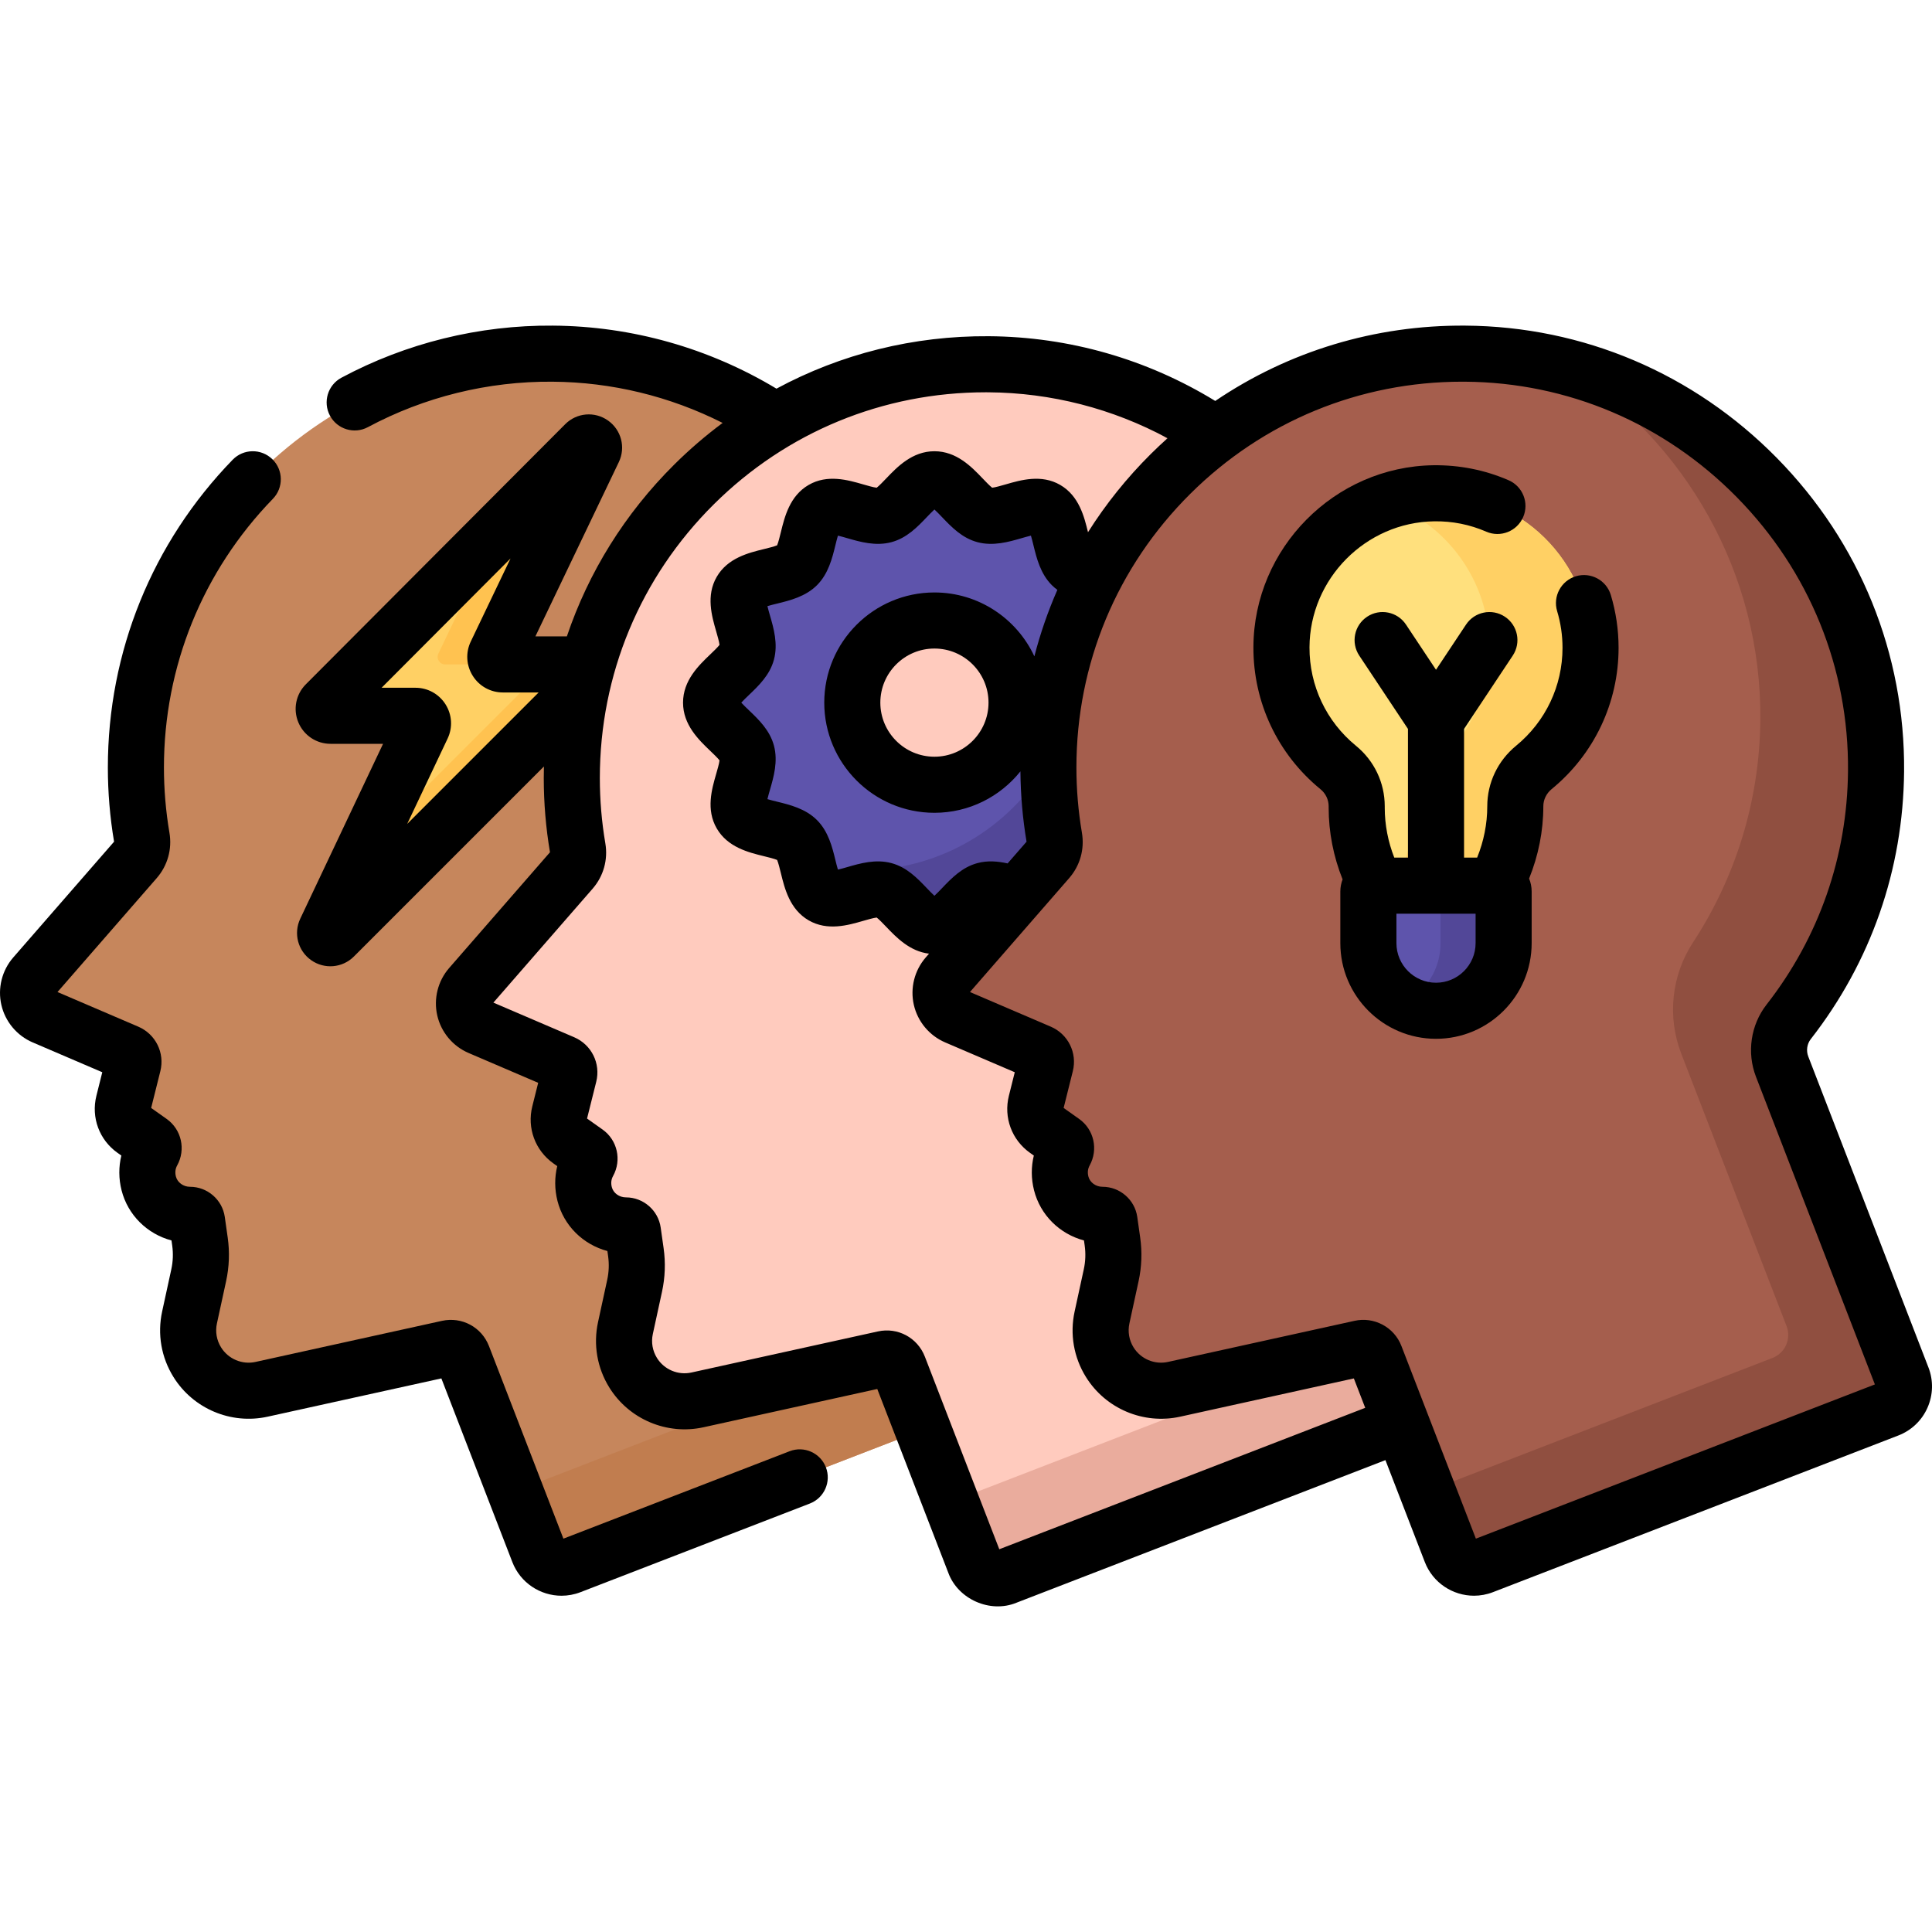 <svg id="Capa_1" enable-background="new 0 0 512 512" height="512" viewBox="0 0 512 512" width="512" xmlns="http://www.w3.org/2000/svg"><g><g><g><path d="m262.308 365.056-31.84-82.382c-1.542-3.989-.897-8.503 1.734-11.874 14.315-18.346 22.926-41.359 23.155-66.378.553-60.412-48.477-110.276-108.889-110.696-60.929-.423-110.453 48.84-110.453 109.67 0 6.319.537 12.513 1.564 18.539.36 2.111-.239 4.271-1.646 5.886l-26.82 30.794c-3.053 3.506-1.805 8.969 2.468 10.8l22.121 9.48c1.237.53 1.906 1.879 1.58 3.185l-2.526 10.102c-.688 2.751.383 5.641 2.697 7.28l4.414 3.126c.86.609 1.084 1.761.574 2.683-1.318 2.383-1.8 5.292-1.027 8.342 1.256 4.952 5.845 8.333 10.954 8.328.927-.001 1.713.681 1.843 1.598l.775 5.47c.421 2.974.311 5.999-.327 8.934l-2.434 11.197c-.884 4.065-.15 8.315 2.045 11.849 3.583 5.769 10.415 8.65 17.047 7.189l49.402-10.883c1.653-.364 3.323.533 3.933 2.111l20.049 51.874c1.299 3.362 5.078 5.034 8.439 3.734l107.432-41.521c3.364-1.297 5.036-5.076 3.736-8.437z" fill="#c6865c"/></g><g><g><path d="m262.308 365.056-31.84-82.382c-1.539-3.981-.907-8.492 1.719-11.856 14.324-18.349 22.94-41.369 23.17-66.397.466-50.881-34.243-94.278-81.3-106.955 30.686 19.745 50.992 54.339 50.635 93.333-.199 21.744-6.729 41.973-17.833 58.94-5.732 8.758-6.89 19.741-3.116 29.504l27.9 72.19c1.299 3.362-.373 7.14-3.734 8.439l-91.42 35.332 6.213 16.076c1.299 3.362 5.078 5.034 8.439 3.734l107.432-41.521c3.363-1.297 5.035-5.076 3.735-8.437z" fill="#c17d4f"/></g></g></g><g><g><g><g><path d="m155.047 117.667-68.736 68.933c-1.14 1.143-.33 3.094 1.284 3.094h22.499c1.467 0 2.435 1.528 1.807 2.854l-25.617 54.104c-.669 1.414 1.14 2.689 2.246 1.582l69.059-69.059c1.143-1.143.333-3.096-1.282-3.096h-23.041c-1.471 0-2.438-1.535-1.803-2.862l25.829-53.964c.677-1.415-1.137-2.697-2.245-1.586z" fill="#ffd064"/></g></g></g><g><g><g><g><path d="m116.174 173.217c-.635 1.327.332 2.862 1.803 2.862h15.289c-1.471 0-2.438-1.535-1.803-2.862l25.829-53.964c.677-1.415-1.137-2.697-2.245-1.586l-23.625 23.693z" fill="#ffc250"/></g></g></g><g><g><g><path d="m156.308 176.079h-15.289c1.616 0 2.425 1.954 1.282 3.096l-45.71 45.71-10.306 21.766c-.669 1.414 1.14 2.689 2.246 1.582l69.059-69.059c1.143-1.141.334-3.095-1.282-3.095z" fill="#ffc250"/></g></g></g></g></g><g><g><path d="m377.825 367.862-31.84-82.382c-1.542-3.989-.897-8.503 1.734-11.874 14.315-18.346 22.926-41.359 23.155-66.378.553-60.411-48.477-110.275-108.889-110.695-60.929-.423-110.453 48.84-110.453 109.67 0 6.319.537 12.513 1.564 18.539.36 2.111-.239 4.271-1.646 5.886l-26.82 30.794c-3.053 3.505-1.805 8.969 2.468 10.8l22.121 9.48c1.237.53 1.906 1.879 1.58 3.185l-2.525 10.102c-.688 2.751.383 5.641 2.697 7.28l4.414 3.126c.86.609 1.084 1.761.574 2.683-1.318 2.383-1.8 5.292-1.027 8.342 1.256 4.952 5.845 8.333 10.954 8.328.927-.001 1.713.681 1.843 1.598l.775 5.47c.421 2.974.311 5.999-.327 8.934l-2.434 11.197c-.884 4.065-.15 8.315 2.045 11.849 3.583 5.769 10.415 8.65 17.047 7.189l49.402-10.883c1.653-.364 3.323.533 3.933 2.111l20.049 51.874c1.299 3.362 5.078 5.034 8.439 3.734l107.432-41.521c3.362-1.298 5.034-5.076 3.735-8.438z" fill="#ffcbbe"/></g><g><g><path d="m377.825 367.862-31.84-82.382c-1.539-3.981-.907-8.492 1.719-11.856 14.324-18.349 22.94-41.369 23.17-66.397.466-50.881-34.243-94.278-81.3-106.955 30.686 19.745 50.992 54.339 50.635 93.333-.199 21.744-6.729 41.973-17.833 58.94-5.732 8.758-6.89 19.741-3.116 29.504l27.901 72.19c1.299 3.362-.373 7.14-3.734 8.439l-91.42 35.332 6.213 16.076c1.299 3.362 5.078 5.034 8.439 3.734l107.432-41.521c3.361-1.297 5.033-5.075 3.734-8.437z" fill="#eaac9d"/></g></g></g><g><path d="m297.335 172.882c-1.263-4.726 3.958-12.143 1.564-16.28-2.428-4.197-11.484-3.368-14.89-6.774-3.406-3.407-2.577-12.462-6.774-14.891-4.138-2.394-11.555 2.826-16.281 1.563-4.568-1.221-8.369-9.487-13.321-9.487-4.953 0-8.753 8.266-13.321 9.487-4.726 1.263-12.143-3.958-16.28-1.564-4.197 2.428-3.368 11.484-6.774 14.89-3.407 3.406-12.462 2.577-14.891 6.774-2.394 4.138 2.826 11.555 1.563 16.281-1.221 4.568-9.487 8.369-9.487 13.321 0 4.953 8.266 8.753 9.487 13.321 1.263 4.726-3.958 12.143-1.564 16.28 2.428 4.197 11.484 3.368 14.89 6.774 3.406 3.407 2.577 12.462 6.774 14.891 4.138 2.394 11.555-2.826 16.281-1.563 4.568 1.221 8.369 9.487 13.321 9.487 4.953 0 8.753-8.266 13.321-9.487 4.726-1.263 12.142 3.958 16.28 1.564 4.197-2.428 3.368-11.484 6.774-14.89 3.407-3.406 12.462-2.577 14.891-6.774 2.394-4.138-2.826-11.555-1.563-16.281 1.221-4.568 9.487-8.369 9.487-13.321s-8.266-8.753-9.487-13.321zm-49.703 35.086c-12.02 0-21.765-9.744-21.765-21.765s9.744-21.765 21.765-21.765 21.765 9.744 21.765 21.765-9.745 21.765-21.765 21.765z" fill="#5e54ac"/></g><g><g><path d="m297.335 172.882c-1.263-4.726 3.958-12.143 1.564-16.28-2.428-4.197-11.484-3.368-14.89-6.774-3.406-3.407-2.577-12.462-6.774-14.891-1.778-1.029-4.163-.649-6.678.015 9.216 10.161 14.833 23.647 14.833 38.445 0 31.614-25.628 57.242-57.242 57.242-4.895 0-9.645-.617-14.179-1.773.869 3.498 1.605 7.184 4.06 8.604 4.138 2.394 11.555-2.826 16.281-1.563 4.568 1.221 8.369 9.487 13.321 9.487 4.953 0 8.753-8.266 13.321-9.487 4.726-1.263 12.142 3.958 16.28 1.564 4.197-2.429 3.368-11.484 6.774-14.89 3.407-3.406 12.462-2.577 14.891-6.774 2.394-4.138-2.826-11.555-1.563-16.281 1.221-4.568 9.487-8.369 9.487-13.321.001-4.954-8.265-8.755-9.486-13.323z" fill="#524798"/></g></g><g><g><path d="m504.122 365.056-31.84-82.382c-1.542-3.989-.897-8.503 1.734-11.874 14.315-18.346 22.926-41.359 23.155-66.378.553-60.411-48.477-110.275-108.889-110.695-60.929-.423-110.453 48.84-110.453 109.67 0 6.319.537 12.513 1.564 18.539.36 2.111-.239 4.271-1.646 5.886l-26.82 30.794c-3.053 3.506-1.805 8.969 2.468 10.8l22.121 9.48c1.237.53 1.906 1.879 1.58 3.185l-2.525 10.102c-.688 2.751.383 5.641 2.697 7.28l4.414 3.126c.86.609 1.084 1.761.574 2.683-1.318 2.383-1.8 5.292-1.027 8.342 1.256 4.952 5.845 8.333 10.954 8.328.927-.001 1.713.681 1.843 1.598l.775 5.47c.421 2.974.311 5.999-.327 8.934l-2.434 11.197c-.884 4.065-.15 8.315 2.045 11.849 3.583 5.769 10.415 8.65 17.047 7.189l49.402-10.883c1.653-.364 3.323.533 3.934 2.111l20.049 51.874c1.299 3.362 5.078 5.034 8.439 3.734l107.432-41.521c3.362-1.298 5.034-5.077 3.734-8.438z" fill="#a55e4d"/></g><g><g><path d="m504.122 365.056-31.84-82.382c-1.539-3.981-.907-8.492 1.719-11.856 14.324-18.349 22.94-41.369 23.17-66.397.466-50.881-34.243-94.278-81.3-106.955 30.686 19.745 50.992 54.339 50.635 93.333-.199 21.744-6.729 41.973-17.833 58.94-5.732 8.758-6.89 19.741-3.116 29.504l27.901 72.19c1.299 3.362-.373 7.14-3.734 8.439l-91.42 35.332 6.213 16.076c1.299 3.362 5.078 5.034 8.439 3.734l107.432-41.521c3.362-1.297 5.034-5.076 3.734-8.437z" fill="#904f40"/></g></g></g><g><g><g><path d="m421.514 171.678c0-22.814-18.653-41.272-41.541-40.953-22.219.309-40.284 18.564-40.373 40.786-.051 12.859 5.824 24.346 15.051 31.889 3.087 2.524 4.892 6.289 4.892 10.276v.396c0 7.891 2.15 15.634 6.22 22.395l5.937 9.864c3.873 6.435 13.176 6.513 17.157.144l6.113-9.78c4.314-6.902 6.602-14.878 6.602-23.018 0-4.004 1.831-7.769 4.928-10.307 9.165-7.511 15.014-18.918 15.014-31.692z" fill="#ffe07d"/></g></g><g><path d="m379.973 130.725c-4.467.062-8.761.861-12.779 2.26 16.014 5.564 27.511 20.784 27.511 38.693 0 12.774-5.849 24.181-15.015 31.692-3.097 2.538-4.928 6.303-4.928 10.307 0 8.14-2.288 16.116-6.602 23.018l-1.151 1.842 4.691 7.794c3.873 6.435 13.176 6.513 17.157.144l6.113-9.78c4.314-6.902 6.602-14.878 6.602-23.018 0-4.004 1.831-7.769 4.928-10.307 9.165-7.511 15.015-18.918 15.015-31.692-.001-22.814-18.654-41.272-41.542-40.953z" fill="#ffd064"/></g><g><g><path d="m380.557 267.865c-9.898 0-17.921-8.024-17.921-17.921v-13.698c0-.848.687-1.535 1.535-1.535h32.773c.848 0 1.535.687 1.535 1.535v13.698c0 9.898-8.024 17.921-17.922 17.921z" fill="#5e54ac"/></g></g><g><path d="m396.944 234.711h-16.72c.848 0 1.535.687 1.535 1.535v13.698c0 6.877-3.878 12.841-9.561 15.846 2.497 1.32 5.339 2.075 8.36 2.075 9.898 0 17.921-8.024 17.921-17.921v-13.698c0-.848-.688-1.535-1.535-1.535z" fill="#524798"/></g></g><g><path d="m209.251 384.591-59.944 23.168-19.722-51.032c-1.949-5.035-7.189-7.848-12.463-6.687l-49.402 10.883c-3.546.781-7.219-.766-9.136-3.853-1.183-1.905-1.572-4.16-1.096-6.351l2.433-11.197c.827-3.808.97-7.696.424-11.554l-.776-5.474c-.647-4.552-4.601-7.982-9.197-7.982-.006 0-.012-.001-.014 0-1.768 0-3.34-1.145-3.741-2.723-.268-1.059-.158-2.042.324-2.914 2.353-4.248 1.16-9.556-2.779-12.349l-4.105-2.908 2.432-9.731c1.22-4.872-1.244-9.843-5.861-11.82l-21.392-9.168 26.3-30.196c2.879-3.304 4.106-7.684 3.368-12.014-.969-5.684-1.459-11.501-1.459-17.292 0-26.739 10.254-52.027 28.874-71.208 2.858-2.945 2.789-7.649-.157-10.508s-7.65-2.788-10.508.156c-21.326 21.969-33.072 50.934-33.072 81.56 0 6.579.554 13.192 1.648 19.657l-26.719 30.681c-2.989 3.431-4.168 8.128-3.154 12.563 1.013 4.436 4.115 8.155 8.299 9.949l18.449 7.907-1.557 6.229c-1.441 5.767.762 11.712 5.612 15.145l.998.706c-.731 2.98-.724 6.133.056 9.207 1.671 6.591 6.812 11.582 13.231 13.292l.187 1.319c.298 2.108.221 4.233-.232 6.314l-2.433 11.197c-1.3 5.984-.237 12.145 2.994 17.348 5.236 8.431 15.266 12.659 24.959 10.526l46.045-10.144 18.809 48.668c2.137 5.53 7.433 8.925 13.035 8.925 1.669 0 3.366-.302 5.015-.939l60.789-23.494c3.828-1.479 5.732-5.782 4.252-9.61-1.484-3.827-5.787-5.734-9.614-4.252z"/><path d="m511.054 362.377-31.84-82.382c-.603-1.559-.349-3.331.661-4.625 15.939-20.426 24.489-44.937 24.727-70.881.285-31.217-11.695-60.744-33.734-83.143-22.029-22.386-51.339-34.834-82.534-35.051-23.948-.187-46.86 6.812-66.281 19.962-18.099-11.087-38.75-17.007-60.016-17.155-19.946-.144-39.175 4.686-56.269 13.898-17.907-10.78-38.338-16.559-59.248-16.704-19.557-.159-38.919 4.636-56.035 13.801-3.618 1.937-4.981 6.44-3.044 10.058 1.938 3.618 6.44 4.982 10.059 3.043 14.934-7.996 31.81-12.186 48.918-12.041 15.717.109 31.127 3.87 45.086 10.923-4.489 3.339-8.773 7.016-12.814 11.029-13.098 13.008-22.735 28.556-28.464 45.538h-8.337l22.106-46.188c1.863-3.893.656-8.527-2.869-11.017-3.524-2.49-8.295-2.08-11.341.976l-68.736 68.933c-2.647 2.655-3.429 6.609-1.991 10.071 1.438 3.463 4.789 5.7 8.538 5.7h13.918l-21.946 46.351c-1.839 3.889-.621 8.51 2.896 10.988 3.501 2.469 8.268 2.078 11.324-.975l50.355-50.355c-.026 1.021-.041 2.045-.041 3.07 0 6.586.554 13.199 1.648 19.657l-26.723 30.682c-2.988 3.431-4.166 8.128-3.152 12.564s4.116 8.154 8.299 9.947l18.449 7.907-1.557 6.227c-1.442 5.767.761 11.713 5.612 15.147l.997.706c-.731 2.98-.723 6.133.057 9.207 1.671 6.59 6.812 11.581 13.23 13.291l.187 1.322c.299 2.107.222 4.231-.231 6.312l-2.433 11.197c-1.3 5.984-.237 12.145 2.994 17.348 5.236 8.431 15.267 12.66 24.959 10.526l46.044-10.143 18.811 48.668c2.558 7.054 11.113 10.836 18.049 7.986l97.809-37.802 10.438 27.009c2.137 5.529 7.434 8.925 13.035 8.925 1.67 0 3.367-.302 5.016-.939l107.432-41.521c3.477-1.344 6.223-3.961 7.732-7.37 1.503-3.407 1.594-7.2.25-10.677zm-403.146-144.028 10.71-22.62c1.391-2.938 1.184-6.332-.554-9.079-1.739-2.747-4.718-4.387-7.969-4.387h-8.965l34.165-34.263-10.533 22.006c-1.409 2.939-1.212 6.34.524 9.099 1.737 2.759 4.72 4.405 7.98 4.405h9.48zm156.915 192.216-19.722-51.029c-1.946-5.039-7.19-7.856-12.463-6.69l-49.401 10.883c-3.544.782-7.219-.766-9.136-3.853-1.183-1.905-1.572-4.16-1.096-6.351l2.433-11.197c.827-3.81.969-7.698.423-11.554l-.774-5.467c-.644-4.557-4.598-7.99-9.198-7.99-.008 0-.012 0-.014 0-1.768 0-3.34-1.145-3.741-2.723-.268-1.059-.159-2.042.327-2.919 2.35-4.25 1.153-9.556-2.783-12.343l-4.104-2.908 2.432-9.731c1.22-4.872-1.244-9.843-5.861-11.82l-21.392-9.168 26.301-30.197c2.878-3.306 4.105-7.684 3.367-12.014-.969-5.677-1.459-11.494-1.459-17.29 0-27.444 10.725-53.209 30.199-72.548 19.3-19.167 44.857-29.694 72.04-29.694.243 0 .49.001.732.003 16.665.116 32.894 4.308 47.473 12.17-1.502 1.348-2.977 2.737-4.419 4.169-6.395 6.351-11.962 13.309-16.656 20.742-.003-.012-.007-.026-.009-.039-.991-4.05-2.347-9.597-7.366-12.501-4.972-2.878-10.42-1.301-14.397-.149-1.128.326-2.756.797-3.623.896-.663-.512-1.763-1.662-2.527-2.462-2.909-3.042-6.892-7.207-12.777-7.207s-9.867 4.166-12.776 7.207c-.765.8-1.865 1.949-2.527 2.462-.867-.099-2.494-.57-3.622-.896-3.98-1.151-9.426-2.728-14.397.149-5.019 2.904-6.375 8.45-7.366 12.5-.273 1.114-.666 2.719-1 3.509-.79.334-2.395.727-3.509 1-4.05.991-9.596 2.347-12.501 7.367-2.877 4.973-1.299 10.42-.148 14.397.326 1.128.797 2.755.896 3.622-.513.663-1.662 1.763-2.462 2.528-3.042 2.909-7.207 6.893-7.207 12.777 0 5.885 4.165 9.868 7.207 12.777.8.764 1.95 1.864 2.462 2.527-.099.867-.569 2.493-.896 3.62-1.151 3.978-2.729 9.427.15 14.399 2.903 5.018 8.45 6.375 12.5 7.366 1.114.272 2.719.665 3.508.999.335.79.727 2.395.999 3.509.991 4.05 2.347 9.597 7.366 12.501 4.971 2.876 10.42 1.3 14.398.149 1.128-.327 2.755-.797 3.622-.896.663.512 1.763 1.663 2.527 2.462 2.665 2.787 6.238 6.508 11.345 7.113l-.874 1.004c-2.989 3.431-4.168 8.128-3.154 12.563 1.013 4.436 4.115 8.155 8.299 9.949l18.45 7.907-1.558 6.229c-1.44 5.765.762 11.71 5.612 15.145l.998.706c-.731 2.98-.724 6.132.056 9.207 1.671 6.591 6.812 11.582 13.231 13.292l.187 1.319c.298 2.11.221 4.235-.232 6.315l-2.433 11.197c-1.3 5.984-.237 12.145 2.994 17.348 5.236 8.431 15.267 12.659 24.959 10.526l46.045-10.144 3.013 7.797zm9.295-236.625c-4.643-9.988-14.766-16.932-26.486-16.932-16.098 0-29.196 13.097-29.196 29.196s13.097 29.196 29.196 29.196c9.211 0 17.434-4.292 22.789-10.975.055 6.24.59 12.501 1.626 18.63l-5.017 5.76c-2.576-.565-5.254-.819-7.995-.086-4.082 1.09-6.89 4.027-9.367 6.618-.594.621-1.38 1.443-2.036 2.045-.656-.602-1.442-1.424-2.036-2.045-2.477-2.591-5.285-5.527-9.366-6.618-4.18-1.119-8.325.083-11.655 1.047-.743.215-1.708.494-2.517.685-.246-.812-.492-1.818-.68-2.589-.819-3.348-1.838-7.516-4.868-10.545-3.029-3.03-7.197-4.05-10.545-4.869-.772-.189-1.777-.435-2.59-.681.191-.809.469-1.774.685-2.516.964-3.331 2.163-7.476 1.047-11.654-1.09-4.082-4.027-6.89-6.617-9.367-.621-.594-1.443-1.38-2.045-2.035.603-.656 1.424-1.441 2.045-2.035 2.59-2.477 5.527-5.285 6.617-9.367 1.118-4.178-.082-8.325-1.047-11.656-.215-.743-.494-1.707-.684-2.516.812-.246 1.817-.492 2.589-.68 3.348-.819 7.515-1.838 10.545-4.868s4.05-7.197 4.87-10.545c.189-.772.434-1.777.68-2.59.808.191 1.773.47 2.515.685 3.332.965 7.478 2.164 11.655 1.047 4.082-1.091 6.89-4.027 9.367-6.618.594-.621 1.38-1.442 2.035-2.044.656.602 1.442 1.424 2.036 2.045 2.477 2.591 5.285 5.527 9.366 6.618 4.177 1.116 8.324-.083 11.655-1.047.743-.215 1.708-.494 2.517-.685.246.813.492 1.819.68 2.591.82 3.347 1.838 7.514 4.87 10.546.462.461.953.861 1.456 1.235-2.499 5.689-4.536 11.577-6.094 17.619zm-12.152 12.263c0 7.904-6.431 14.334-14.335 14.334-7.903 0-14.334-6.43-14.334-14.334s6.43-14.334 14.334-14.334 14.335 6.43 14.335 14.334zm129.155 221.556-19.722-51.033c-1.932-5.072-7.325-7.856-12.462-6.687l-49.402 10.883c-3.545.781-7.219-.766-9.136-3.853-1.183-1.905-1.572-4.16-1.096-6.351l2.432-11.195c.828-3.806.971-7.694.425-11.556l-.776-5.474c-.647-4.552-4.601-7.982-9.197-7.982-.008 0-.012-.001-.014 0-1.768 0-3.34-1.145-3.741-2.723-.268-1.059-.158-2.041.328-2.919 2.35-4.25 1.153-9.556-2.783-12.343l-4.105-2.908 2.434-9.736c1.216-4.87-1.249-9.839-5.863-11.816l-21.392-9.168 26.3-30.196c2.879-3.305 4.106-7.684 3.368-12.015-.969-5.684-1.459-11.501-1.459-17.292 0-27.444 10.725-53.209 30.199-72.548 19.3-19.167 44.857-29.694 72.04-29.694.243 0 .489.001.732.003 27.218.189 52.803 11.061 72.043 30.614 19.252 19.564 29.716 45.341 29.466 72.582-.207 22.65-7.671 44.046-21.583 61.875-4.206 5.391-5.282 12.719-2.807 19.124l31.514 81.538z"/><path d="m417.629 152.713c-3.929 1.185-6.154 5.33-4.969 9.26.944 3.133 1.423 6.398 1.423 9.705 0 10.086-4.481 19.542-12.293 25.944-4.861 3.984-7.65 9.836-7.65 16.055 0 4.651-.932 9.295-2.687 13.603h-3.465v-34.111l12.906-19.429c2.271-3.418 1.341-8.031-2.078-10.301-3.417-2.271-8.03-1.341-10.301 2.078l-7.958 11.98-7.958-11.98c-2.272-3.42-6.885-4.349-10.301-2.078-3.419 2.27-4.349 6.883-2.078 10.301l12.906 19.429v34.111h-3.625c-1.651-4.195-2.528-8.707-2.528-13.208v-.396c0-6.228-2.777-12.07-7.619-16.029-7.873-6.436-12.365-15.951-12.323-26.107.072-18.156 14.896-33.133 33.045-33.385 4.819-.076 9.448.857 13.803 2.746 3.766 1.631 8.141-.096 9.774-3.861s-.096-8.141-3.861-9.774c-6.301-2.732-13.011-4.051-19.924-3.972-26.198.365-47.596 21.981-47.699 48.186-.059 14.656 6.421 28.387 17.777 37.672 1.376 1.124 2.164 2.773 2.164 4.523v.396c0 6.473 1.279 12.962 3.693 18.978-.381.994-.599 2.069-.599 3.196v13.698c0 13.979 11.373 25.352 25.352 25.352s25.352-11.373 25.352-25.352v-13.698c0-1.209-.244-2.361-.679-3.414 2.463-6.068 3.771-12.606 3.771-19.155 0-1.748.805-3.41 2.208-4.56 11.27-9.236 17.735-22.883 17.735-37.439 0-4.762-.692-9.471-2.056-13.995-1.183-3.929-5.33-6.154-9.258-4.969zm-26.581 97.231c0 5.785-4.706 10.49-10.49 10.49s-10.49-4.706-10.49-10.49v-7.802h20.981v7.802z"/></g></g></svg>